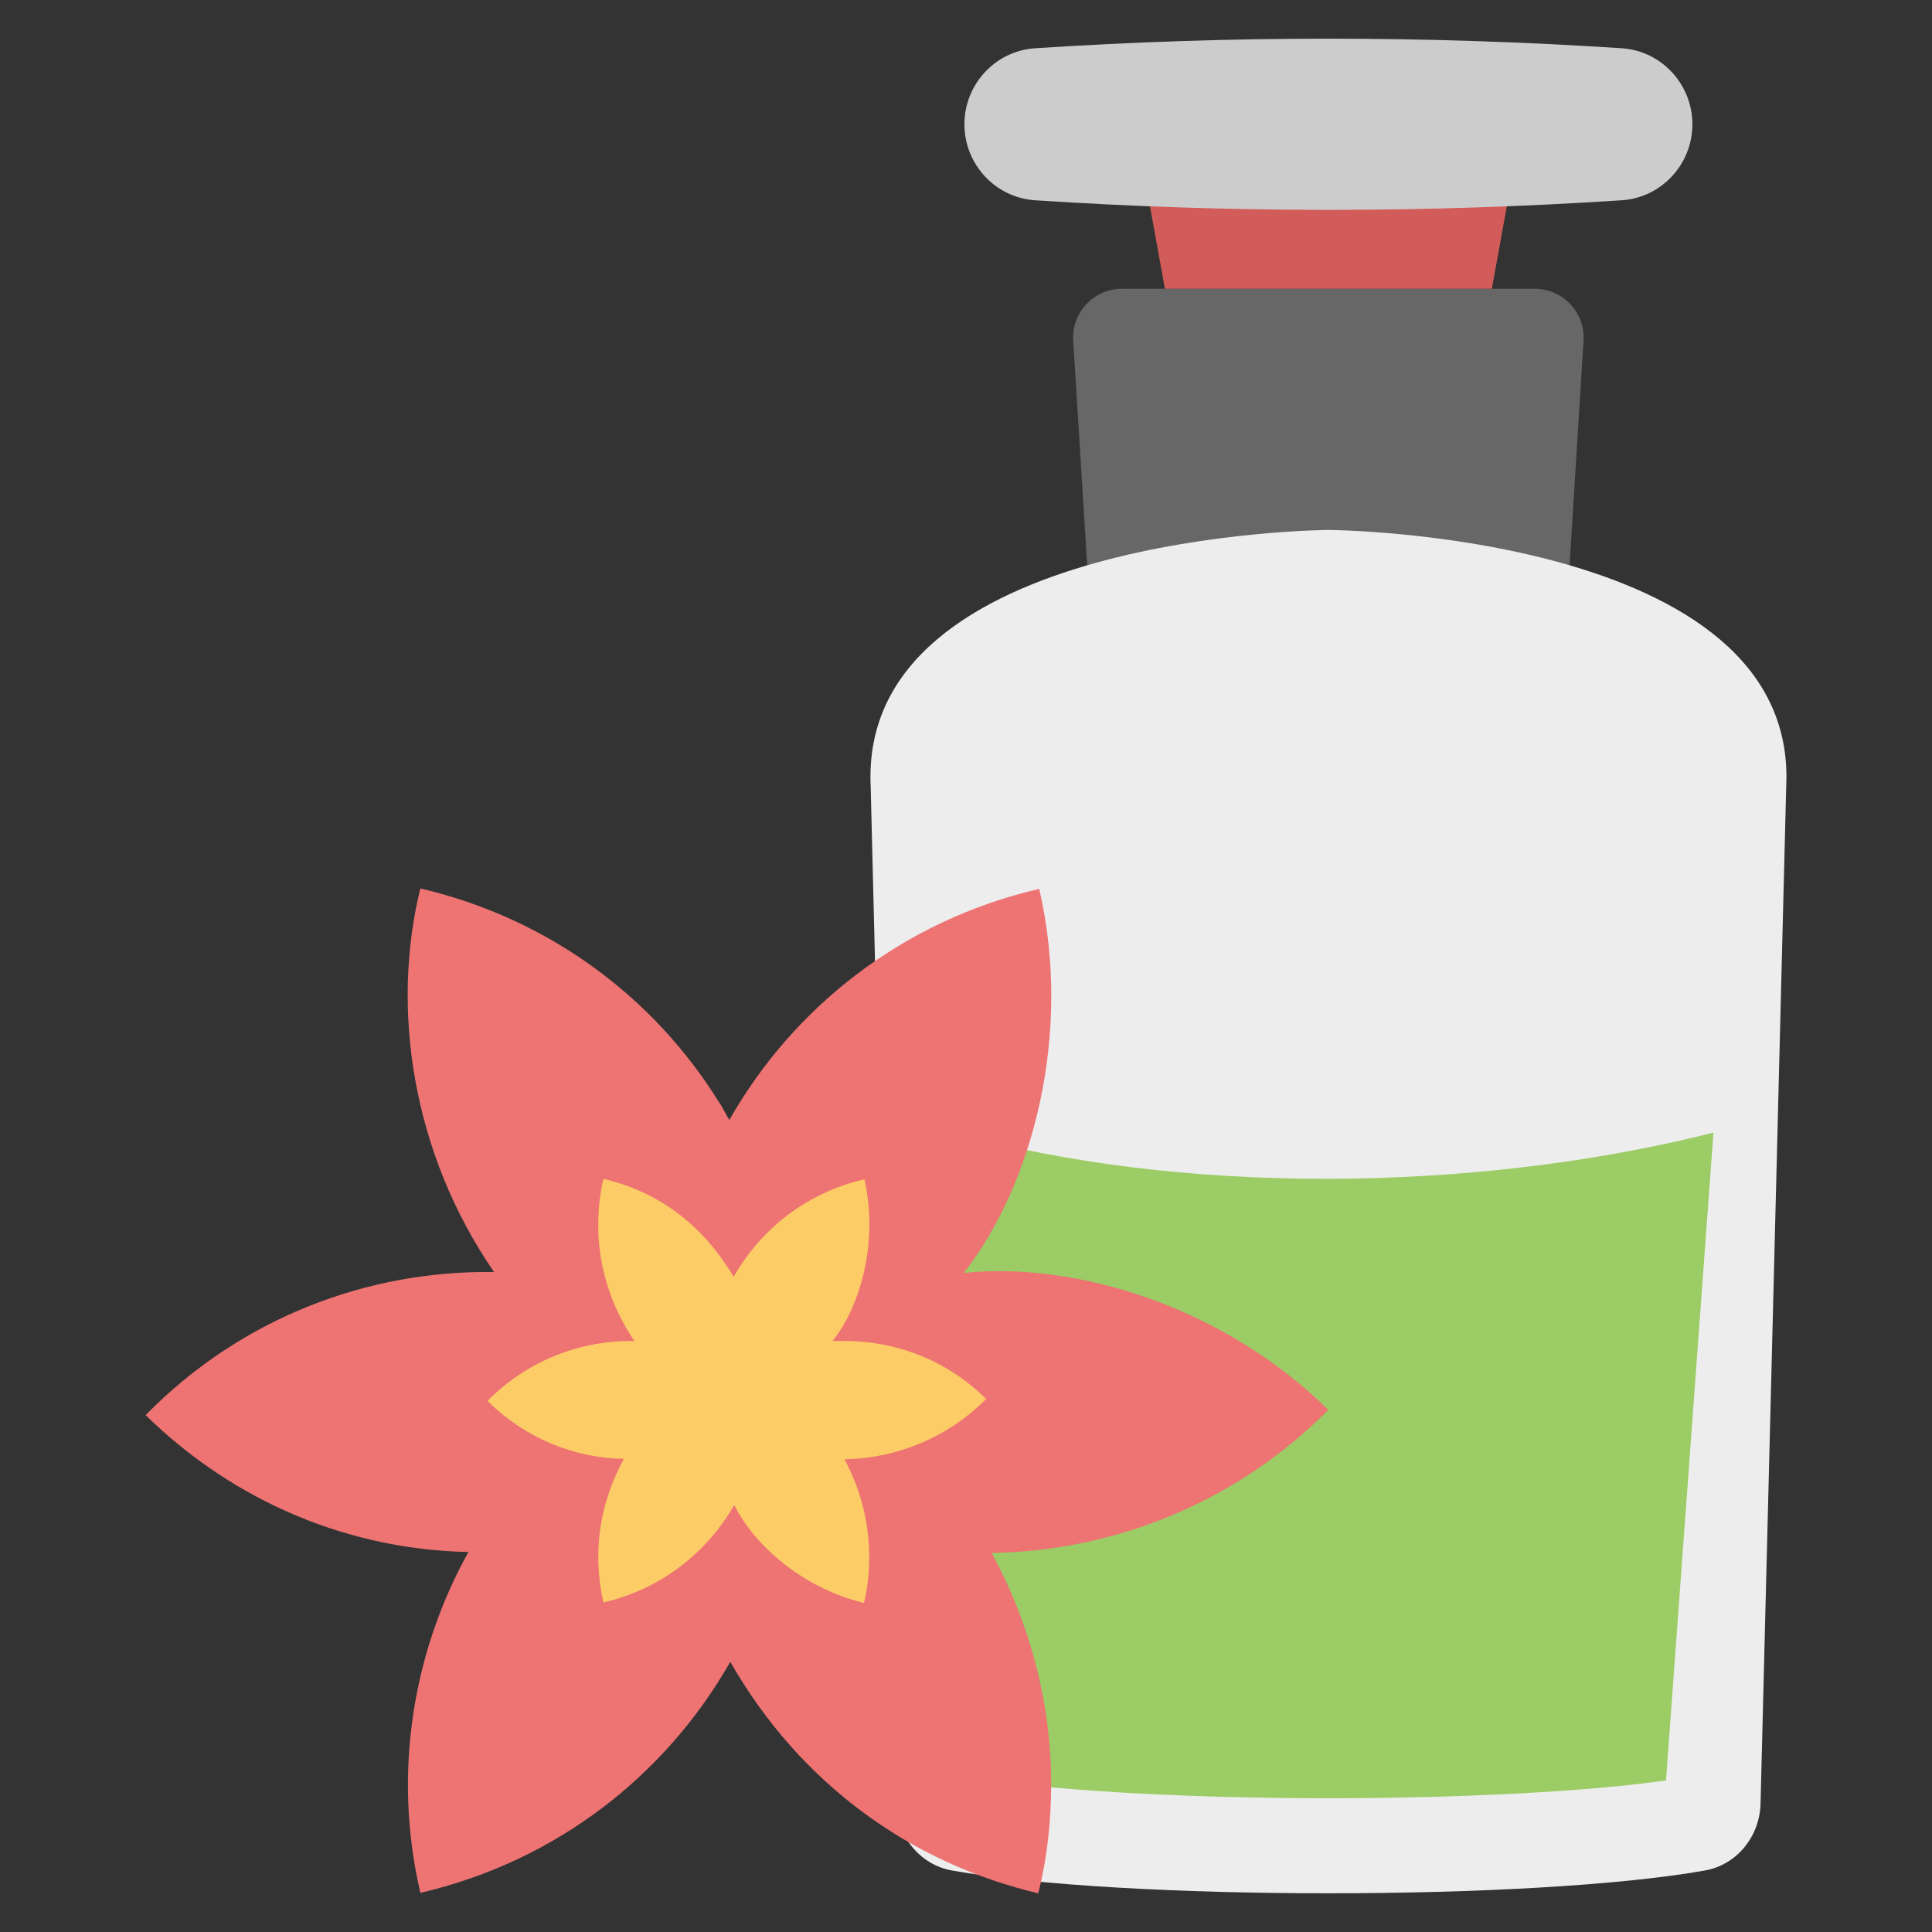 <svg id="Layer_1" enable-background="new 0 0 50 50" height="512" viewBox="0 0 50 50" width="512" xmlns="http://www.w3.org/2000/svg"><rect x="0" y="0" width="50" height="50" fill="#333333" stroke="none"/><g><path d="m40.982 8.817-.486 7.823h-12.235l-.486-7.823c-.045-.729.533-1.344 1.263-1.344h10.68c.73 0 1.309.616 1.263 1.344z" fill="#676767"/><path d="m39.003 5.302-.394 2.171h-8.461l-.394-2.171z" fill="#d25c59"/><path d="m43.799 3.216c0 1.032-.798 1.9-1.828 1.967-5.053.331-10.132.331-15.184 0-1.03-.067-1.828-.935-1.828-1.967 0-1.032.798-1.9 1.828-1.967 5.053-.331 10.132-.331 15.184 0 1.03.067 1.828.935 1.828 1.967z" fill="#cdcccc"/><path d="m46.227 20.346-.664 26.315c-.012.849-.603 1.599-1.439 1.747-4.429.787-15.071.787-19.487 0-.837-.148-1.427-.898-1.452-1.747l-.652-26.315c-.308-6.557 11.847-6.631 11.847-6.631s12.155.074 11.847 6.631z" fill="#eeeded"/><path d="m24.703 29.312.928 16.763c2.001.288 5.263.463 8.744.463 3.473 0 6.732-.174 8.741-.461l1.228-16.765c-6.202 1.568-13.833 1.62-19.641 0z" fill="#9ccc65"/><g><path d="m25.666 40.19c.972 1.796 1.538 3.851 1.538 5.967 0 .96-.098 1.895-.332 2.842-3.241-.765-6.14-2.784-7.972-5.991-1.661 2.916-4.478 5.155-8.021 5.979-.726-3.113-.185-6.25 1.243-8.821-3.039-.062-6.016-1.255-8.354-3.543 2.473-2.522 5.758-3.752 9.018-3.703-2.127-3.089-2.671-6.83-1.907-9.928 3.359.787 6.065 2.842 7.738 5.548.098.135.16.295.258.443 1.661-2.916 4.478-5.155 8.021-5.979.874 3.787-.192 7.696-1.956 9.94 2.878-.302 6.703.852 9.436 3.543-2.399 2.424-5.573 3.654-8.71 3.703z" fill="#ee7373"/></g><g><path d="m21.855 37.767c.406.75.64 1.624.64 2.51 0 .406-.037.8-.135 1.206-1.561-.37-2.827-1.472-3.359-2.534-.701 1.23-1.895 2.178-3.383 2.522-.308-1.316-.074-2.633.529-3.715-1.292-.025-2.547-.529-3.531-1.501 1.046-1.058 2.436-1.575 3.801-1.55-.591-.874-.935-1.907-.935-2.99 0-.394.037-.8.135-1.206 1.405.33 2.542 1.154 3.371 2.534.701-1.23 1.882-2.178 3.383-2.522.364 1.609-.092 3.268-.824 4.183.14.023 2.222-.23 3.974 1.501-1.009 1.021-2.35 1.538-3.666 1.562z" fill="#fccc67"/></g></g></svg>